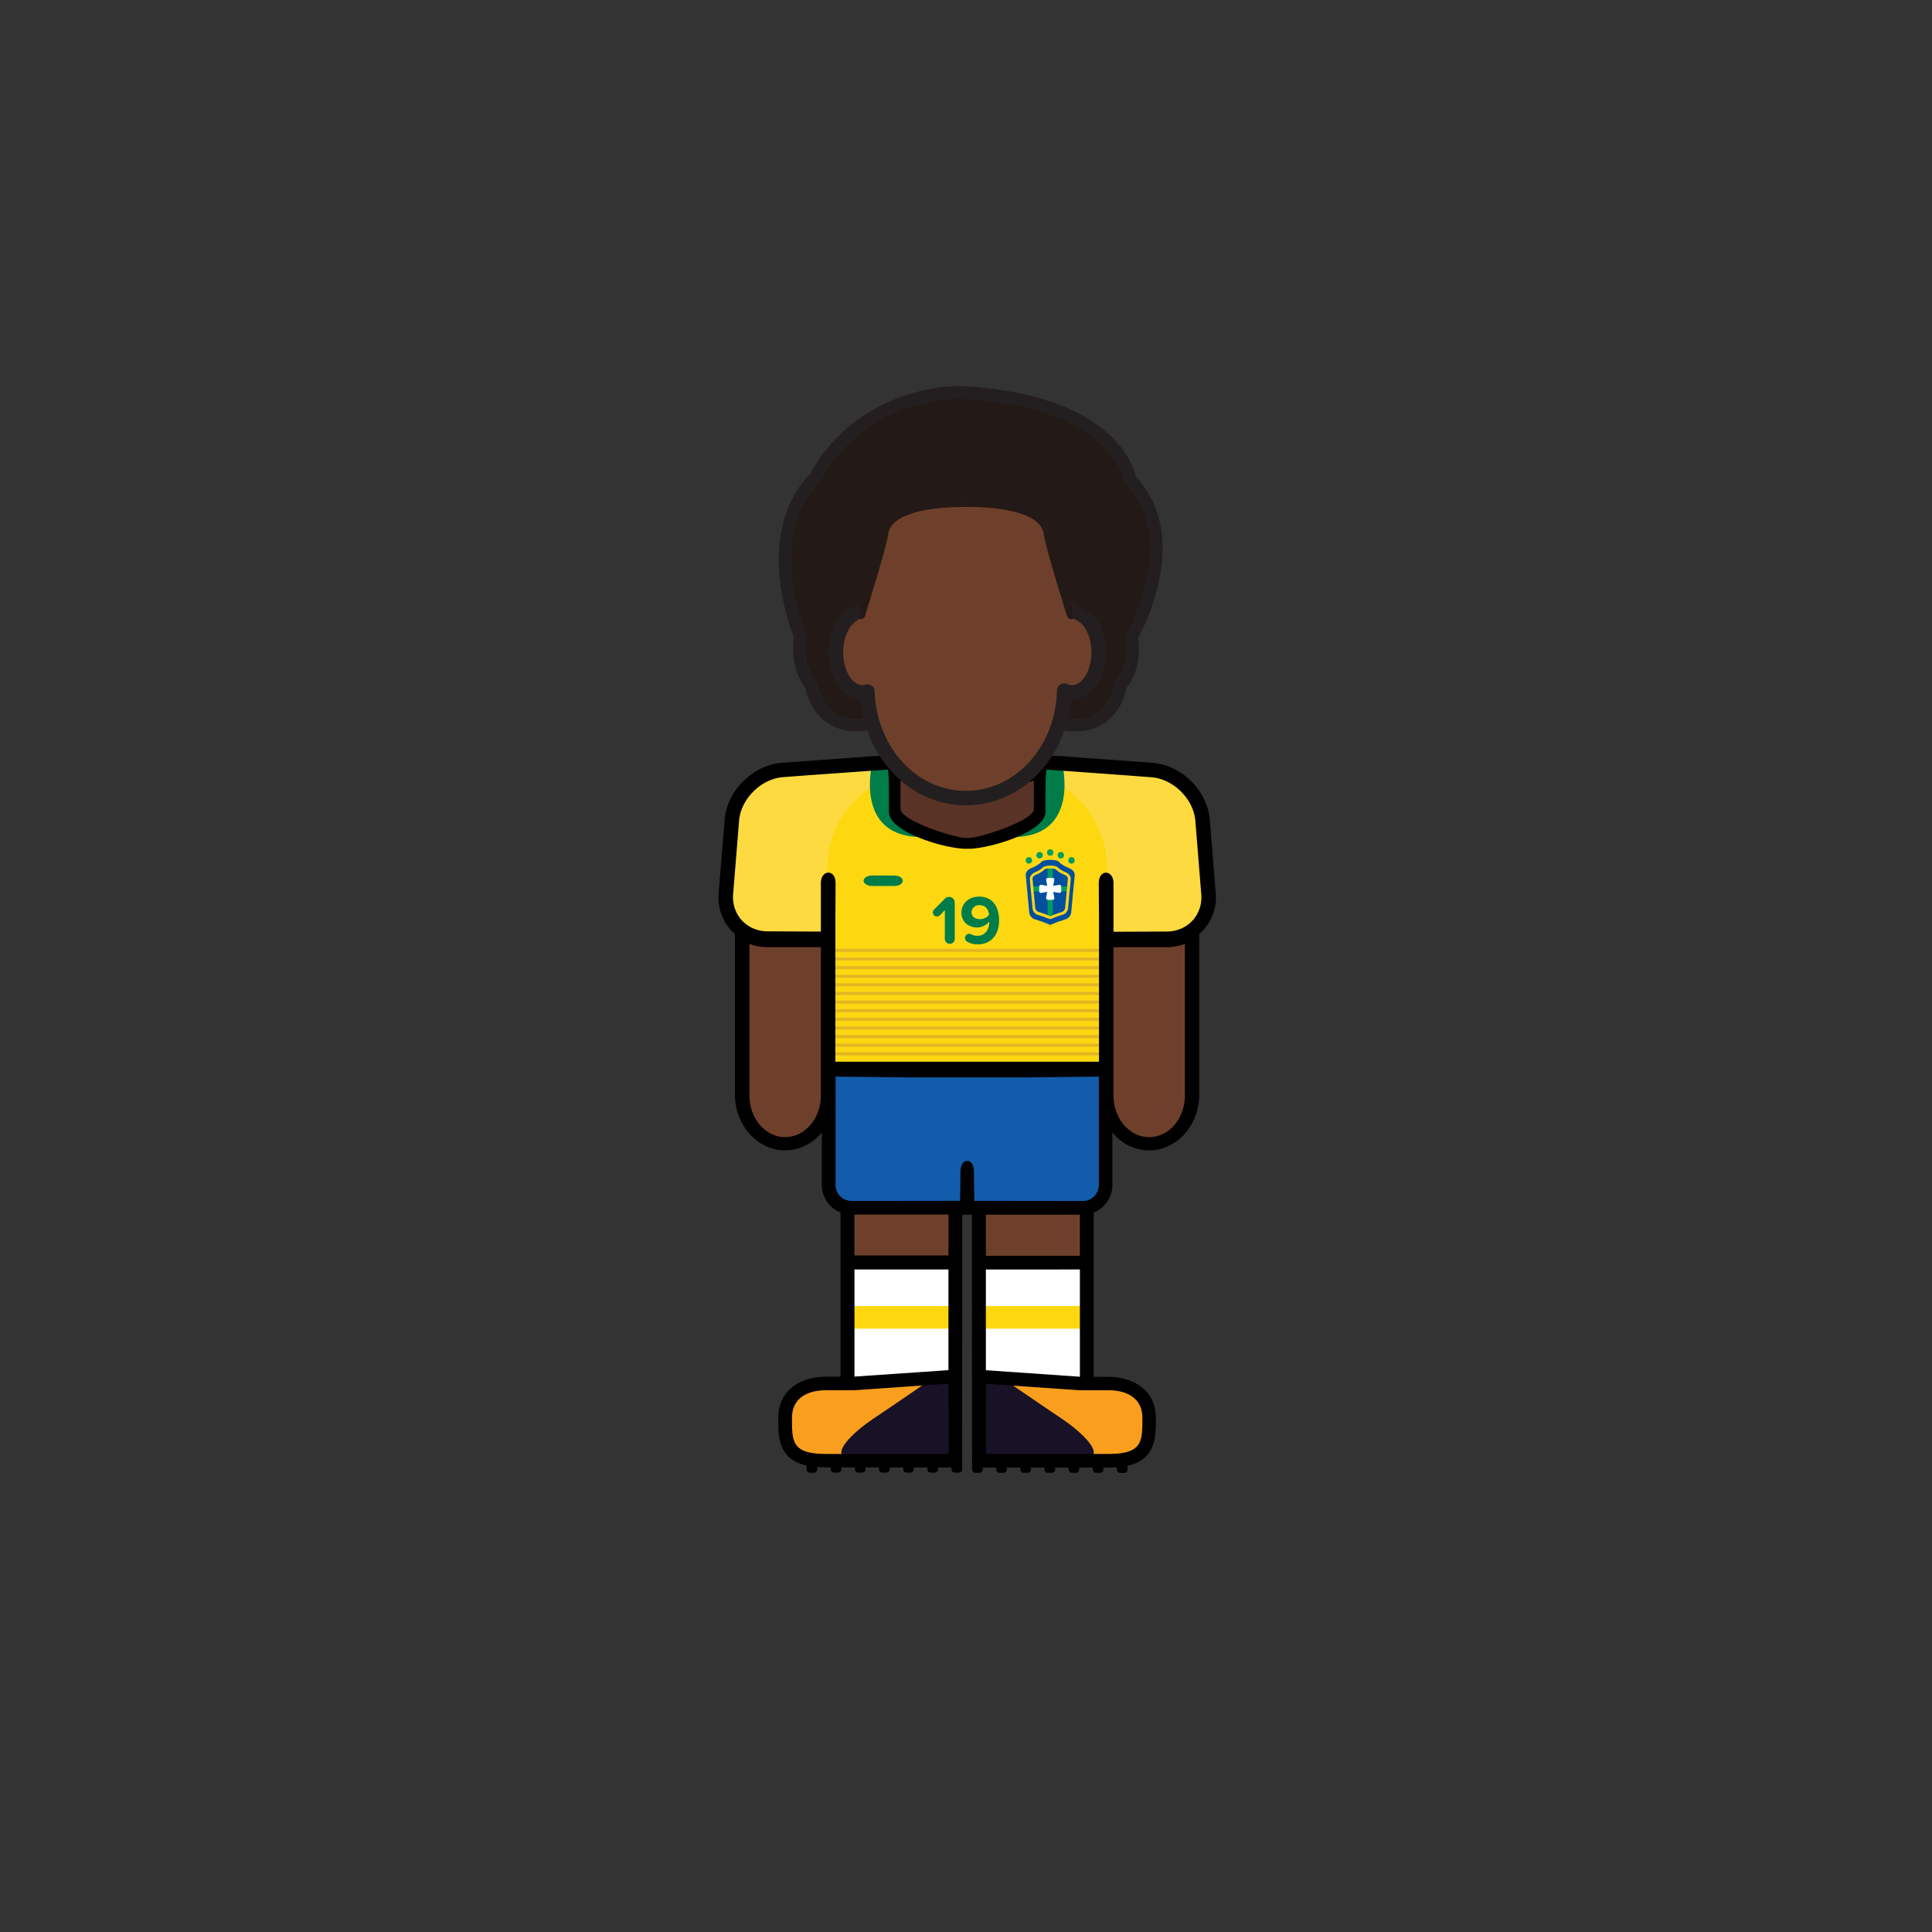 <svg id="player" xmlns="http://www.w3.org/2000/svg" viewBox="0 0 800 800"><rect x="0" y="0" width="800" height="800" fill="#333333" stroke="none"/><defs><style>.cls-1{fill:#6e402b}.cls-2{fill:#f99f1d}.cls-4{fill:#fff}.cls-5{fill:#fdd811}.cls-9{fill:#007c48}.cls-10{fill:#009d5c}.cls-14{fill:#231f20}.cls-15{fill:#231917}</style></defs><g id="skin"><path id="arm-left" class="cls-1" d="M306.43 383h36.78v72.38a18.39 18.39 0 01-18.39 18.39 18.39 18.39 0 01-18.39-18.39V383z"/><path id="arm-right" class="cls-1" d="M457.69 383h36.78v72.38a18.39 18.39 0 01-18.39 18.39 18.39 18.39 0 01-18.39-18.39V383z"/><path id="leg-left" class="cls-1" d="M350.38 492.97h45.67v45.67h-45.67z"/><path id="leg-right" class="cls-1" d="M405.28 492.97h45.67v45.67h-45.67z"/></g><g id="boots"><path id="left" class="cls-2" d="M395.83 570.99H373l-22.83 1.98h-12.5l-7.5 2.52-5.25 8.5v9.83l1.91 4.17 3.84 4.06 6.33 1.94h58.83v-33z"/><path id="right" class="cls-2" d="M405.11 571.22h22.83l22.83 1.97h12.5l7.5 2.53 5.25 8.5v9.83l-1.91 4.17-3.84 4.05-6.33 1.95h-58.83v-33z"/><path d="M385.44 571.22s-13.5 9.34-23.88 16.27c-6.74 4.5-20.82 16.21-7.95 17s42-.55 42-.55l.21-33zm30.41 0s13.49 9.34 23.87 16.27c6.75 4.5 20.82 16.21 7.95 17s-42-.55-42-.55l-.22-33z" fill="#181227"/></g><g id="socks"><g id="socks-2" data-name="socks"><path id="left-2" data-name="left" class="cls-4" d="M350.38 522.95h45.67v48.04h-45.67z"/><path id="right-2" data-name="right" class="cls-4" d="M404.88 522.95h45.67v48.04h-45.67z"/></g><path class="cls-5" d="M351.46 540.8h44.52v9.39h-44.52zm53.99 0h44.52v9.39h-44.52z"/></g><g id="shorts"><path id="shorts-2" data-name="shorts" d="M342.17 443.49h116.49v47a9.95 9.95 0 01-9.95 9.95h-96.6a9.95 9.95 0 01-9.95-9.95v-47h.01z" fill="#135cab"/></g><g id="shirt"><path id="shirt-2" data-name="shirt" class="cls-5" d="M370 315.75l-48.29 2.99-11.36 6.25-6.83 10.1-3.31 40.73 5.17 7.67 7.66 4.67h29.5l.17 54h114.83v-53.5l29.34-.17 7.01-4 6.99-10.5-3.4-37.33-6.83-11.84-9.77-6.08-49.84-2.99-1 21.24-6.5 6.5-11.16 3.48-11.88 2.02-15.46-3.17-11-5.66-3.66-3.84-.38-20.57z"/><path d="M343.8 435.73h113.4V437H343.8zm0-3.57h113.4v1.27H343.8zm0-3.57h113.4v1.27H343.8zm0-3.57h113.4v1.27H343.8zm0-3.57h113.4v1.27H343.8zm0-3.57h113.4v1.27H343.8zm0-3.57h113.4v1.27H343.8zm0-3.57h113.4v1.27H343.8zm0-3.57h113.4v1.27H343.8zm0-3.57h113.4v1.27H343.8zm0-3.56h113.4v1.27H343.8zm0-3.57h113.4v1.27H343.8zm0-3.57h113.4v1.27H343.8z" fill="#e1b724"/><path d="M369.89 321.25c-32 12.45-27.15 43.71-27.15 43.71l-.2 23.2s1.76 1.2-19.48.83-22.85-13.17-22.85-13.17 1.84-22.72 2-35.77 17.91-21.31 17.91-21.31l48.57-3.36zm61.17 0c32 12.45 27.15 43.71 27.15 43.71l.2 23.2s-1.75 1.2 19.48.83 22.85-13.17 22.85-13.17-1.84-22.72-2-35.77-17.91-21.31-17.91-21.31l-48.57-3.36z" fill="#feda41"/><path class="cls-9" d="M361.16 316.22s-7.47 29.54 19.34 30.38l-10.15-10.53 1.14-20.69zm78.68 0s7.47 29.54-19.34 30.38l10.15-10.53-1.14-20.69z"/><g id="brand-nike"><path id="nike" class="cls-9" d="M373.82 364.69c0 1.2-1.57 2.17-3.49 2.17h-9.25c-1.92 0-3.5-1-3.5-2.17s1.58-2.16 3.5-2.16h9.25c1.92 0 3.49.97 3.49 2.16z"/></g><path class="cls-9" d="M391.24 388.9v-12l-2.06 2.1a1.75 1.75 0 01-1.21.51 1.69 1.69 0 01-1.69-1.69 1.73 1.73 0 01.49-1.2l4.53-4.54a2.4 2.4 0 011.69-.69 2.36 2.36 0 012.36 2.36v15.15a2.06 2.06 0 01-4.11 0zm8.33-.49a1.76 1.76 0 011.75-1.75 1.57 1.57 0 01.81.2 5.1 5.1 0 002.67.63c3.07 0 4.79-2.61 4.79-5.51v-.4a6.34 6.34 0 01-4.94 2.47c-3.44 0-6.54-2.12-6.54-6.2 0-3.73 3-6.57 7.35-6.57 5.8 0 8.24 4.47 8.24 9.9 0 5.77-3.25 9.87-8.9 9.87a8.46 8.46 0 01-4.25-1.09 1.73 1.73 0 01-.98-1.55zm6.06-13.6a3.09 3.09 0 00-3.36 2.87c0 2 1.7 2.93 3.53 2.93a4.83 4.83 0 003.73-1.78c-.14-1.83-1.17-4.02-3.9-4.02z"/><g id="crest-brazil-98"><g id="brazil-crest-1998"><ellipse class="cls-10" cx="426.06" cy="356.27" rx="1.31" ry="1.35"/><ellipse class="cls-10" cx="430.47" cy="354.12" rx="1.31" ry="1.35"/><ellipse class="cls-10" cx="434.87" cy="353.01" rx="1.31" ry="1.35"/><ellipse class="cls-10" cx="439.27" cy="354.12" rx="1.31" ry="1.35"/><ellipse class="cls-10" cx="443.68" cy="356.27" rx="1.31" ry="1.35"/><path d="M438.27 356.69c-.58-.59-3.4-.66-3.4-.66s-2.82.07-3.4.66c-2.63 2.72-5.51 2.55-6.46 4.47a2.6 2.6 0 00-.24 1.46l1.37 14.74a3.51 3.51 0 002.15 3.23l3.28 1.06 3.3 1.32 3.3-1.32 3.28-1.06a3.51 3.51 0 002.15-3.23l1.4-14.74a2.6 2.6 0 00-.24-1.46c-.98-1.92-3.86-1.75-6.49-4.47z" fill="#024f9e"/><rect class="cls-10" x="433.84" y="359.14" width="2.06" height="20.73" rx=".57" ry=".57"/><rect class="cls-10" x="427.37" y="367.05" width="14.9" height="2.06" rx=".57" ry=".57"/><path d="M434.87 380.58a.85.85 0 01-.22 0l-2.57-1-2.51-.82h-.05a3.29 3.29 0 01-2-3l-1.07-11.46a2.77 2.77 0 01.24-1.45A4.24 4.24 0 01429 361a8.77 8.77 0 002.85-1.85c.53-.56 2.14-.68 3.05-.7s2.54.14 3.07.69a8.77 8.77 0 002.85 1.85 4.18 4.18 0 012.29 1.77 2.67 2.67 0 01.25 1.45l-1.07 11.46a3.29 3.29 0 01-2 3h-.05l-2.55.83-2.53 1a.85.85 0 01-.29.08zm-4.92-3l2.53.82 2.39 1 2.36-.95 2.56-.83a2.14 2.14 0 001.3-2v-.06l1.07-11.49a1.59 1.59 0 00-.13-.83c-.28-.56-.89-.84-1.74-1.23a9.84 9.84 0 01-3.19-2.09 6.44 6.44 0 00-2.25-.35 6.3 6.3 0 00-2.23.35 9.84 9.84 0 01-3.19 2.09c-.85.39-1.46.67-1.74 1.23a1.59 1.59 0 00-.13.83l1.07 11.49v.06a2.14 2.14 0 001.37 1.98zm7.16-17.67zm0 0z" fill="#fed519"/><path class="cls-4" d="M438.55 366.39l-2.43.44.44-2.43a.74.74 0 00-.73-.88h-1.92a.74.74 0 00-.73.88l.44 2.43-2.43-.44a.75.75 0 00-.88.74V369a.74.74 0 00.88.73l2.43-.44-.44 2.43a.74.74 0 00.73.88h1.92a.74.74 0 00.73-.88l-.44-2.43 2.43.44a.74.74 0 00.88-.73v-1.91a.75.75 0 00-.88-.7z"/></g></g></g><path id="neck" fill="#593325" d="M428.13 341.21l-27.59 8.62-28.6-9.62-1.92-23.62h61.04l-2.93 24.62z"/><path d="M503.38 369.38L500.91 339c-1.19-11.87-11.83-22.25-23.72-23.14l-37.14-2.7c-4.07-.45-20.52-.09-39.55.53-19-.62-35.48-1-39.55-.53l-37.14 2.7c-11.89.89-22.53 11.27-23.72 23.14l-2.47 30.36a20.14 20.14 0 005 15.74 18.65 18.65 0 001.69 1.64v66.36c0 12.81 9.32 23.23 20.78 23.23a19.8 19.8 0 0015.21-7.43v21.79a12.24 12.24 0 007.74 11.36v68h-5.93c-10.93 0-19.83 5.8-19.83 17.11 0 8.06 0 17 11.72 19.7v1.6a1.37 1.37 0 001.38 1.37h1.63a1.37 1.37 0 001.38-1.37v-1q1.72.15 3.72.15H344v.8a1.37 1.37 0 001.38 1.37h1.63a1.37 1.37 0 001.38-1.37v-.8H354v.8a1.37 1.37 0 001.38 1.37h1.63a1.37 1.37 0 001.38-1.37v-.8H364v.8a1.37 1.37 0 001.38 1.37h1.63a1.37 1.37 0 001.38-1.37v-.8H374v.8a1.37 1.37 0 001.38 1.37h1.63a1.37 1.37 0 001.38-1.37v-.8H384v.8a1.37 1.37 0 001.38 1.37h1.63a1.37 1.37 0 001.38-1.37v-.8H394v.8a1.37 1.37 0 001.38 1.37h1.63a1.37 1.37 0 001.38-1.37v-.81l.06-55.46V503h4v49.21l.06 54.67v1.6a1.37 1.37 0 001.38 1.37h1.63a1.37 1.37 0 001.38-1.37v-.8h5.61v.8a1.37 1.37 0 001.38 1.37h1.63a1.37 1.37 0 001.38-1.37v-.8h5.61v.8a1.37 1.37 0 001.38 1.37h1.63a1.37 1.37 0 001.38-1.37v-.8h5.61v.8a1.37 1.37 0 001.38 1.37h1.63a1.37 1.37 0 001.38-1.37v-.8h5.61v.8a1.37 1.37 0 001.38 1.37h1.63a1.37 1.37 0 001.38-1.37v-.8h5.61v.8a1.37 1.37 0 001.38 1.37h1.63a1.37 1.37 0 001.38-1.37v-.8h1.89c1.33 0 2.56 0 3.72-.15v1a1.37 1.37 0 001.38 1.37h1.63a1.37 1.37 0 001.38-1.37v-1.6c11.71-2.68 11.72-11.64 11.72-19.7 0-11.31-8.9-17.11-19.83-17.11h-5.93v-68a12.24 12.24 0 007.74-11.36v-21.84a19.8 19.8 0 0015.21 7.43c11.46 0 20.78-10.42 20.78-23.23v-66.36a18.65 18.65 0 001.69-1.64 20.14 20.14 0 005.1-15.74zM372.89 323.2c3.46 1.85 15.64 2.08 27.61 1.8 12 .28 24.15.05 27.61-1.8V335c0 4.81-22.42 12-27.23 12l-.38-.07-.38.07c-4.81 0-27.23-7.18-27.23-12zm-33 75.43v55c0 9.5-6.63 17.23-14.78 17.23s-14.78-7.73-14.78-17.23v-62.78a21.07 21.07 0 007.47 1.36h22.09zm52.91 203.42h-50.65c-14.21 0-14.21-5-14.21-14.89 0-8.22 6.37-11.5 14.21-11.5h11.67l38.93-2.7.07 15.37zm-38.74-76.4h38.67v41.7L354.08 570h-.26v-44.4zm-.26-5.74v-17h38.93v16.93h-38.91zm104.77 55.75h.26c7.84 0 14.21 3.28 14.21 11.5 0 9.91 0 14.89-14.21 14.89h-50.65v-13.7l.07-15.37 38.93 2.7h11.41zm-11.67-50h.26v44.4h-.26l-38.67-2.68v-41.7zm-38.67-5.74V503h38.93v17h-38.91zm46.84-73.78H455v44.58a6.6 6.6 0 01-6.58 6.58h-1.26l-43.68-.05s-.11-3.72-.16-8.75v-2.8c0-3.52-1.41-5.09-2.82-5-1.41-.08-2.82 1.49-2.82 5v2.79c-.05 5-.16 8.75-.16 8.75l-43.68.05h-1.26a6.6 6.6 0 01-6.58-6.58v-44.58h-.07v-.33l30.25.33h48.68l30.25-.33zm35.56 7.51c0 9.5-6.63 17.23-14.78 17.23s-14.78-7.73-14.78-17.23v-61.44h22.09a21.07 21.07 0 007.47-1.36zm6-77.21a13.55 13.55 0 01-2.76 4.66 13.85 13.85 0 01-3.24 2.63 14.72 14.72 0 01-7.47 2l-22.09.09v-20.15c0-5.56-6.08-5.93-6.08 0s.08 14.37.08 14.37v59.59H345.91V380s.08-8.45.08-14.37-6.08-5.54-6.08 0v20.11l-22.09-.09a14.72 14.72 0 01-7.47-2 13.85 13.85 0 01-3.24-2.63 13.55 13.55 0 01-2.76-4.66 14.79 14.79 0 01-.75-6.46l2.46-30.35c.9-8.95 9.23-17.08 18.2-17.75l11.12-.84 32.21-2.29c.68.55.49 17.49.49 17.49 0 8.43 23.34 15.29 31.77 15.29h1.3c8.43 0 31.77-6.86 31.77-15.29 0 0-.19-16.94.49-17.49l32.21 2.33 11.12.84c9 .67 17.3 8.8 18.2 17.75L497.4 370a14.79 14.79 0 01-.75 6.43z" id="border"/><g id="head"><path class="cls-14" d="M397 164.88c1.12 0 2.25 0 3.37.12 62 4.23 65.54 35.06 65.54 35.06 23.55 23.4.23 63.21.23 63.21 1.12 6.71.55 14-4.5 19.59 0 0-1.24 15-16.41 15a27.71 27.71 0 01-4.61-.41s-62.2-34.49 2.74-49.9a25.81 25.81 0 01-3.16-11.17c-1.32-15.32-14.68-25.09-14.68-25.09L400 205.71l-25.51 5.56s-13.37 9.77-14.68 25.09a26.09 26.09 0 01-3.16 11.17c64.93 15.41 2.74 49.9 2.74 49.9a27.89 27.89 0 01-4.61.41c-15.18 0-16.41-15-16.41-15-5.06-5.59-5.63-12.88-4.5-19.59 0 0-17.72-40.8 5.83-64.2 0 0 12.46-28.13 49.67-33.62a51.13 51.13 0 017.62-.57m0-5a57.44 57.44 0 00-8.35.62c-36.14 5.34-50.49 30.48-53.09 35.65-10.3 10.66-14.65 26-12.57 44.35a97.5 97.5 0 005.74 23.38c-1.11 8.36.57 15.59 4.88 21.08 1.22 7 6.76 17.88 21.18 17.88a32.78 32.78 0 005.45-.48 5.23 5.23 0 001.58-.56c3.26-1.8 31.74-18.16 29.27-36.1-1.31-9.53-10.36-16.61-27.61-21.56a38 38 0 001.32-7.35c.93-10.86 9.32-18.71 11.9-20.89l23.31-5.05 23.3 5.07c2.57 2.17 11 10 11.9 20.89a38 38 0 001.32 7.35c-17.24 5-26.3 12-27.61 21.56-2.46 17.94 26 34.3 29.27 36.1a5.29 5.29 0 001.59.56 32.69 32.69 0 005.45.48c14.42 0 20-10.88 21.17-17.88 4.26-5.42 5.94-12.54 4.93-20.75a95.15 95.15 0 008.4-22.68c4-18 .85-33.12-9.21-43.9-1.84-7.37-12.4-33.71-69.81-37.62-1.22-.09-2.47-.13-3.71-.13z"/><path class="cls-15" d="M459 244.58c-89.72 13.32-18.43 52.85-18.43 52.85 19.54 3.33 21-14.57 21-14.57C474.2 269 459 244.58 459 244.58zm-118 0s-15.16 24.37-2.58 38.28c0 0 1.47 17.9 21 14.57-.03 0 71.25-39.53-18.42-52.85z"/><path id="skin-2" data-name="skin" class="cls-1" d="M446.88 254.05c0-.91.08-1.81.08-2.73 0-30.51-21.06-55.25-47-55.25s-47 24.74-47 55.25c0 1.11 0 2.22.1 3.31-4.05 2.46-6.91 8.44-6.91 15.43 0 9.19 4.93 16.64 11 16.64a7.48 7.48 0 002.1-.32c.82 24.5 18.73 44.08 40.73 44.08S440 310.65 440.66 286a7.65 7.65 0 003.25.74c6.09 0 11-7.45 11-16.64.02-7.67-3.39-14.1-8.03-16.05z"/><path class="cls-15" d="M441.27 223.26c-4.88-24.87-41.2-27.19-41.2-27.19l-.07 13.28-.08-13.28s-36.32 2.32-41.2 27.19c-4.11 20.89-6.75 23.46-4.28 31.84a2 2 0 003.73 0c3-9.71 9-29.25 9.65-34.08.86-6.51 11.28-11.11 32.18-11.11s31.31 4.6 32.17 11.11c.64 4.83 6.62 24.37 9.65 34.08a2 2 0 003.73 0c2.45-8.38-.17-10.95-4.28-31.84z"/><path class="cls-14" d="M399.92 333.46c-22.68 0-41.28-19-43.53-43.79-7.52-.49-13.32-8.93-13.32-19.61 0-7 2.64-13.45 6.84-16.92v-1.82c0-32.12 22.45-58.25 50-58.25s50 26.13 50 58.25v1c4.85 3.18 8 10 8 17.76 0 11-6.16 19.64-14 19.64h-.46c-2.25 24.79-20.78 43.74-43.53 43.74zm-40.73-50.08a3 3 0 013 2.9c.77 23.09 17.34 41.18 37.73 41.18 20.58 0 37.15-18.26 37.74-41.58a3 3 0 014.27-2.64 4.73 4.73 0 002 .46c4.35 0 8-6.25 8-13.64 0-7-3.13-11.94-6.22-13.25a3 3 0 01-1.83-2.89v-.18c0-.8.07-1.6.07-2.42 0-28.81-19.76-52.25-44-52.25s-44 23.44-44 52.25c0 .92 0 1.89.09 3.16a3 3 0 01-1.43 2.71c-3.27 2-5.47 7.16-5.47 12.87 0 7.39 3.67 13.64 8 13.64a4.69 4.69 0 001.25-.19 2.74 2.74 0 01.8-.13z"/><path class="cls-15" d="M465.9 200.06s-3.5-30.83-65.54-35.06a51.19 51.19 0 00-11 .45c-37.21 5.49-49.67 33.62-49.67 33.62-23.55 23.4-5.83 64.2-5.83 64.2l16-10.13s8.59-1.46 9.9-16.78 14.68-25.09 14.68-25.09l25.56-5.56 25.51 5.56s13.36 9.77 14.68 25.09 9.89 16.78 9.89 16.78l16.05 10.13s23.32-39.81-.23-63.21z"/></g></svg>